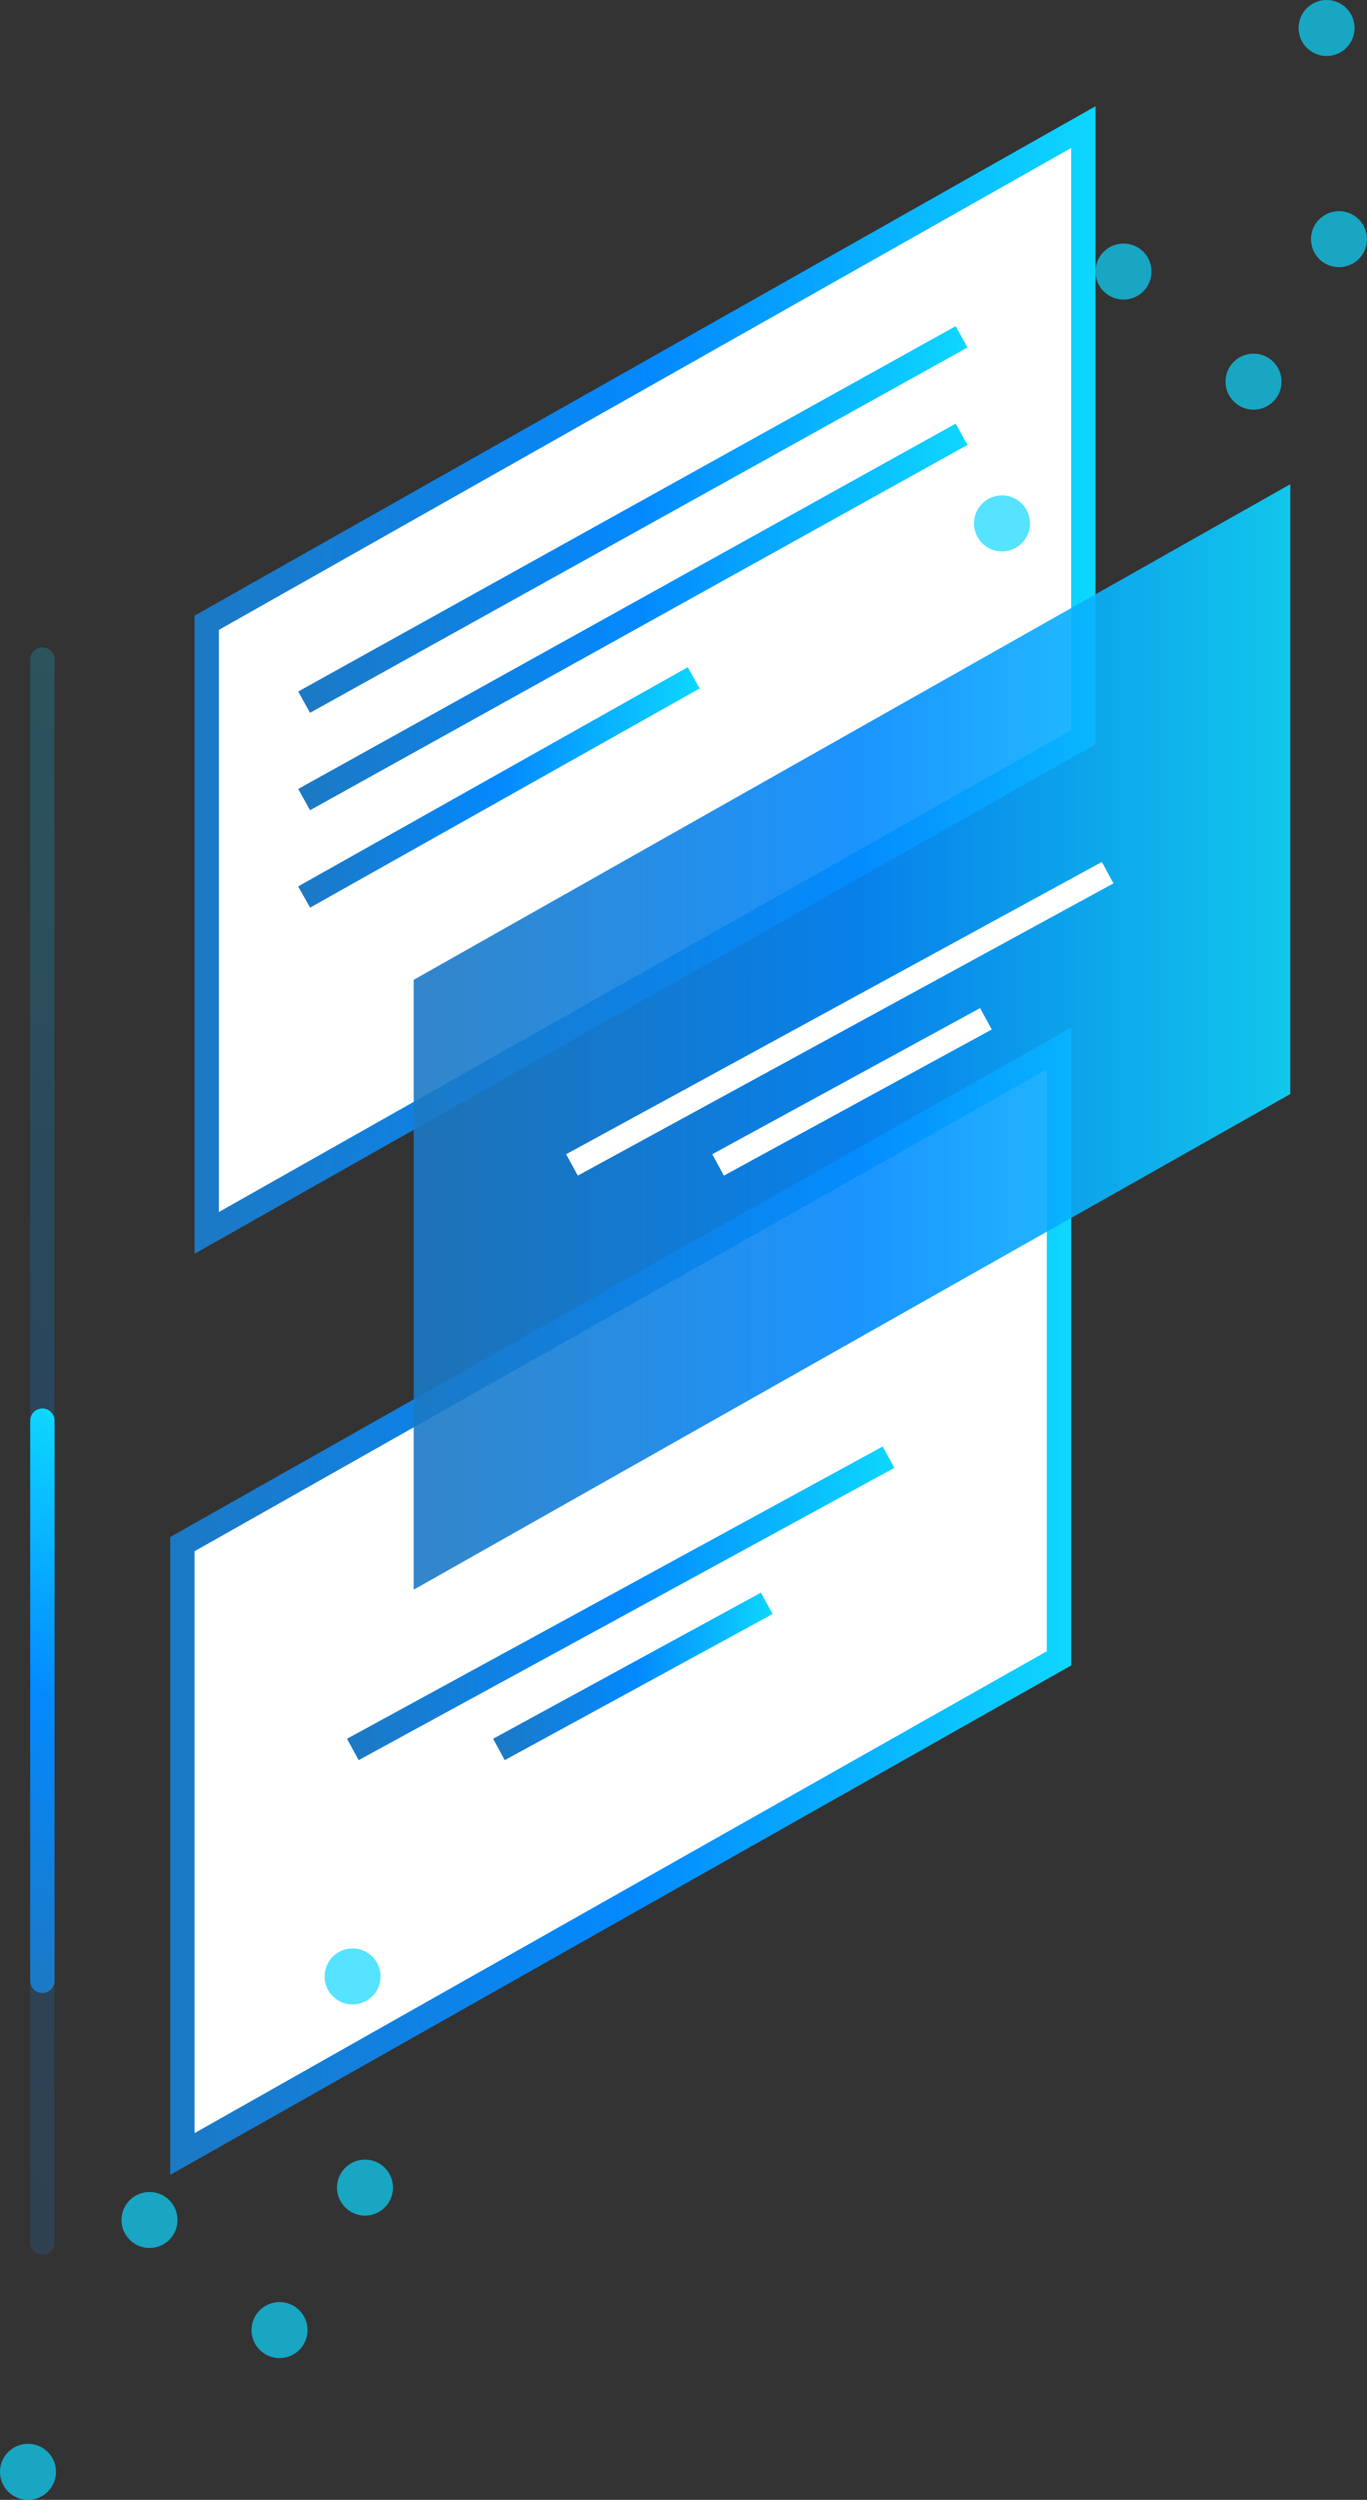 <svg xmlns="http://www.w3.org/2000/svg" xmlns:xlink="http://www.w3.org/1999/xlink" viewBox="0 0 56.14 102.64"><rect x="0" y="0" width="56.14" height="102.64" fill="#333333" stroke="none"/><defs><style>.cls-1,.cls-2{fill:#fff;}.cls-1,.cls-2,.cls-4,.cls-5,.cls-6,.cls-7,.cls-8,.cls-9{stroke-miterlimit:10;}.cls-1{stroke:url(#linear-gradient);}.cls-2{stroke:url(#linear-gradient-2);}.cls-3{fill-opacity:0.9;fill:url(#linear-gradient-3);}.cls-10,.cls-11,.cls-4,.cls-5,.cls-6,.cls-7,.cls-8,.cls-9{fill:none;}.cls-4{stroke:url(#linear-gradient-4);}.cls-5{stroke:url(#linear-gradient-5);}.cls-6{stroke:url(#linear-gradient-6);}.cls-7{stroke:url(#linear-gradient-7);}.cls-8{stroke:url(#linear-gradient-8);}.cls-9{stroke:#fff;}.cls-10,.cls-11{stroke-linecap:round;stroke-linejoin:round;}.cls-10{opacity:0.2;stroke:url(#linear-gradient-9);}.cls-11{stroke:url(#linear-gradient-10);}.cls-12{fill:#0dd7ff;fill-opacity:0.7;}</style><linearGradient id="linear-gradient" x1="7.99" y1="27.92" x2="44.99" y2="27.92" gradientUnits="userSpaceOnUse"><stop offset="0" stop-color="#1c79c4"/><stop offset="0.51" stop-color="#0389ff"/><stop offset="1" stop-color="#0dd7ff"/></linearGradient><linearGradient id="linear-gradient-2" x1="6.99" y1="65.75" x2="43.99" y2="65.75" xlink:href="#linear-gradient"/><linearGradient id="linear-gradient-3" x1="16.99" y1="42.57" x2="52.99" y2="42.57" xlink:href="#linear-gradient"/><linearGradient id="linear-gradient-4" x1="12.25" y1="21.33" x2="39.73" y2="21.33" xlink:href="#linear-gradient"/><linearGradient id="linear-gradient-5" x1="12.25" y1="25.33" x2="39.73" y2="25.33" xlink:href="#linear-gradient"/><linearGradient id="linear-gradient-6" x1="12.24" y1="32.33" x2="28.73" y2="32.33" xlink:href="#linear-gradient"/><linearGradient id="linear-gradient-7" x1="14.25" y1="65.83" x2="36.73" y2="65.83" xlink:href="#linear-gradient"/><linearGradient id="linear-gradient-8" x1="20.25" y1="68.83" x2="31.73" y2="68.83" xlink:href="#linear-gradient"/><linearGradient id="linear-gradient-9" x1="-12.12" y1="85.13" x2="15.6" y2="34.04" xlink:href="#linear-gradient"/><linearGradient id="linear-gradient-10" x1="-3.32" y1="79.16" x2="6.8" y2="60.51" xlink:href="#linear-gradient"/></defs><title>home_icon_performance</title><g id="Layer_2" data-name="Layer 2"><g id="Art"><polygon class="cls-1" points="8.49 25.57 8.49 50.62 44.49 30.27 44.49 5.22 8.49 25.57"/><polygon class="cls-2" points="7.49 63.4 7.49 88.44 43.49 68.09 43.49 43.05 7.49 63.4"/><polygon class="cls-3" points="16.99 40.23 16.99 65.27 52.99 44.92 52.99 19.88 16.99 40.23"/><line class="cls-4" x1="12.49" y1="28.83" x2="39.49" y2="13.83"/><line class="cls-5" x1="12.49" y1="32.83" x2="39.49" y2="17.83"/><line class="cls-6" x1="12.49" y1="36.83" x2="28.49" y2="27.83"/><line class="cls-7" x1="14.49" y1="71.83" x2="36.49" y2="59.83"/><line class="cls-8" x1="20.49" y1="71.83" x2="31.49" y2="65.83"/><line class="cls-9" x1="23.49" y1="47.83" x2="45.49" y2="35.83"/><line class="cls-9" x1="29.49" y1="47.83" x2="40.49" y2="41.83"/><line class="cls-10" x1="1.74" y1="27.08" x2="1.74" y2="92.08"/><line class="cls-11" x1="1.74" y1="58.33" x2="1.74" y2="81.33"/><circle class="cls-12" cx="1.15" cy="101.49" r="1.15"/><circle class="cls-12" cx="6.14" cy="91.15" r="1.15"/><circle class="cls-12" cx="11.48" cy="95.67" r="1.15"/><circle class="cls-12" cx="14.99" cy="89.82" r="1.15"/><circle class="cls-12" cx="14.48" cy="81.15" r="1.15"/><circle class="cls-12" cx="41.15" cy="21.49" r="1.15"/><circle class="cls-12" cx="46.14" cy="11.15" r="1.15"/><circle class="cls-12" cx="51.48" cy="15.67" r="1.15"/><circle class="cls-12" cx="54.99" cy="9.82" r="1.15"/><circle class="cls-12" cx="54.48" cy="1.15" r="1.15"/></g></g></svg>